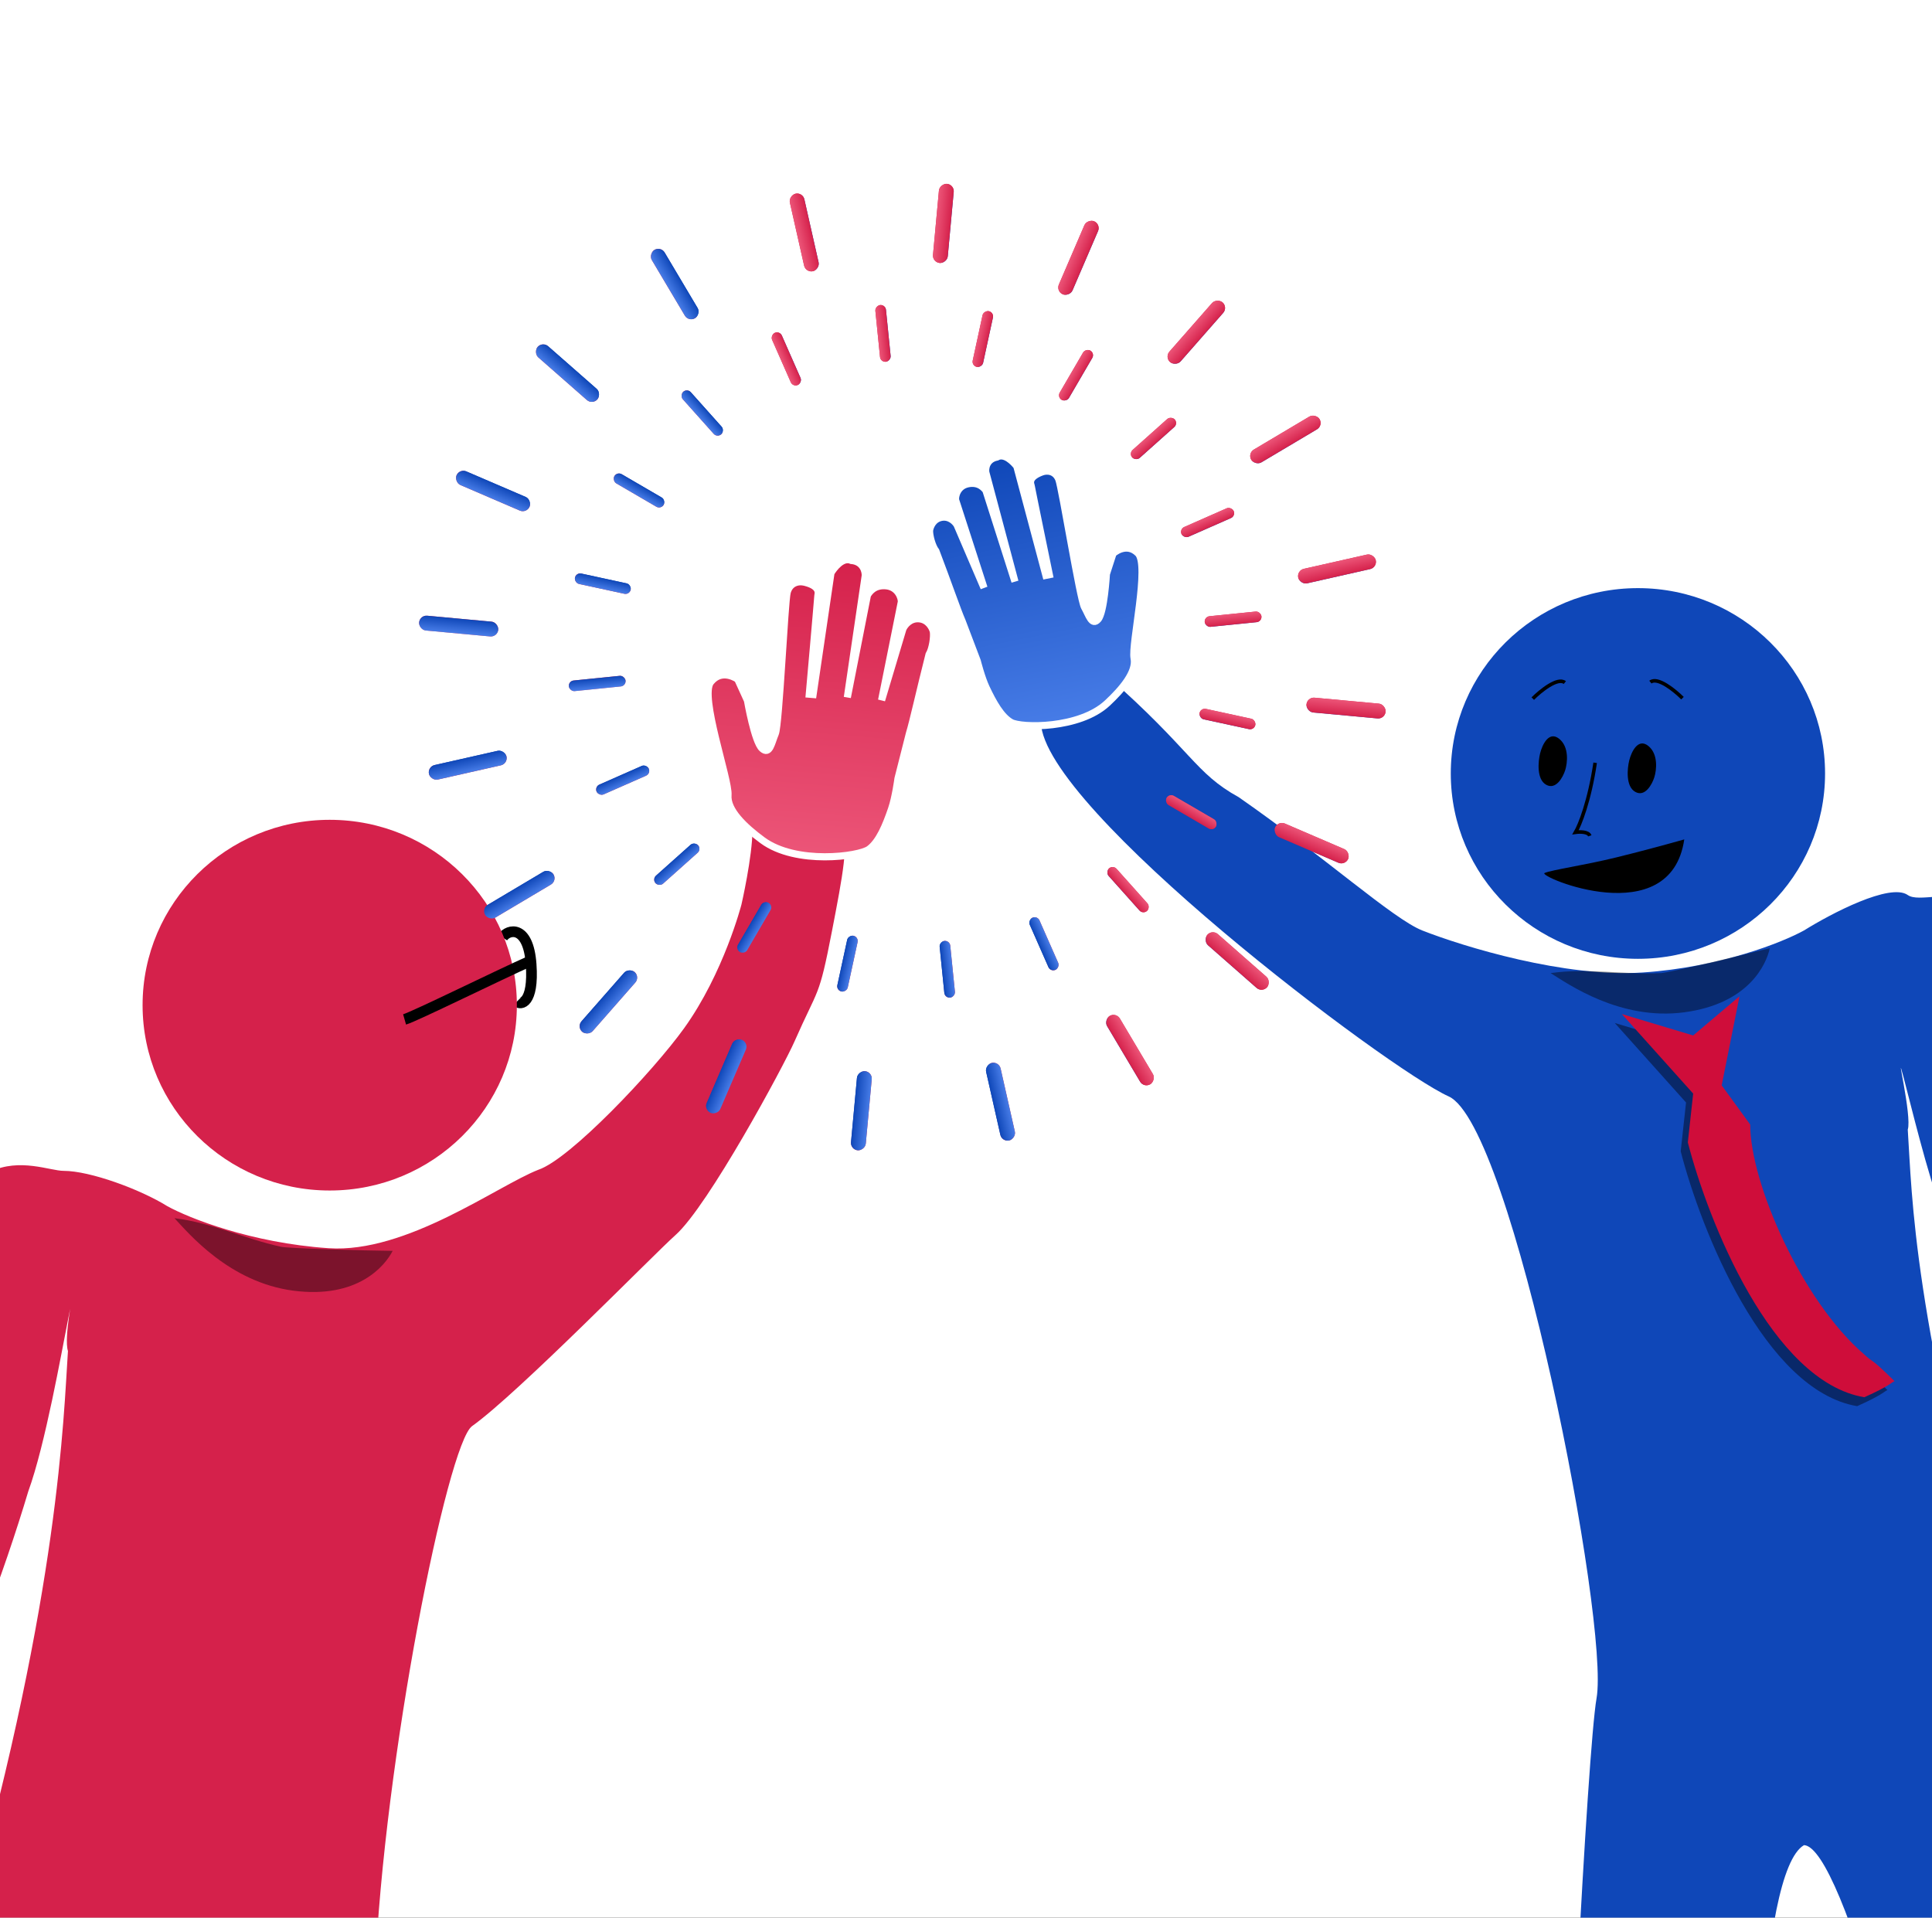 <svg width="542" height="538" viewBox="0 0 542 538" fill="none" xmlns="http://www.w3.org/2000/svg">
<rect x="0" y="0" width="542" height="538" fill="#333333" stroke="none"/>
<g clip-path="url(#clip0_1_2)">
<rect width="542" height="538" fill="white"/>
<ellipse cx="459.5" cy="217" rx="52.5" ry="52" fill="#0F47B8"/>
<path d="M472.5 235.5C468.656 261.739 431.134 245.838 433.317 244.919C435.5 244 444.274 242.795 453.403 240.554C459.38 239.086 465.901 237.36 472.5 235.5Z" fill="black"/>
<path d="M458.772 222.172C456.036 220.664 456.493 215.653 457.064 213.336C457.634 211.019 459.497 206.958 462.385 209.251C465.273 211.545 464.728 216.098 464.094 218.088C463.46 220.077 461.508 223.68 458.772 222.172Z" fill="black"/>
<path d="M433.772 220.172C431.036 218.664 431.493 213.653 432.064 211.336C432.634 209.019 434.497 204.958 437.385 207.251C440.273 209.545 439.728 214.098 439.094 216.088C438.46 218.077 436.508 221.68 433.772 220.172Z" fill="black"/>
<path d="M141 263C142.5 260.667 148.2 259.3 149 270.5C149.8 281.7 146 282 145 281" stroke="black" stroke-width="3"/>
<ellipse cx="92.5" cy="282" rx="52.5" ry="52" fill="#D5214B"/>
<path d="M460.896 272.832C439.099 274.322 410.533 265.589 398.974 261.036C390.718 257.725 371.787 240.543 347.514 223.656C335.13 216.827 334.534 210.727 310.591 189.619C304.192 185.894 291.519 183.287 292.014 202.656C292.633 226.868 389.304 299.912 406.405 307.598C424.362 315.668 451.608 455.353 447.892 476.461C445.382 490.72 439.017 611.179 437.985 670.157H491.857C491.237 607.454 493.219 525.106 506.098 517.656C516.997 518.153 539.949 604.557 550.062 670.157H600.219C595.884 630.217 582.138 532.211 561.828 459.699C536.44 369.059 536.44 335.535 535.201 316.91C536.44 313.185 531.486 292.698 533.963 302.01C536.31 310.833 540.361 328.085 545.109 341.122C558.319 385.407 591.426 469.88 618.176 453.491C630.56 452.001 623.336 435.073 618.176 426.795C605.585 404.239 579.289 346.834 574.831 297.665C569.258 236.203 541.394 255.449 535.201 251.103C530.248 247.627 513.735 256.277 506.098 261.036C500.113 264.347 482.692 271.342 460.896 272.832Z" fill="#0F47B8"/>
<path d="M92.187 350.186C113.992 351.674 139.446 332.733 151.01 328.186C159.88 325.248 183.184 300.615 191.895 288.505C203.046 273.004 208.001 253.784 208.001 253.784C208.001 253.784 211.099 240.35 211.099 232.703C210.479 229.81 220.267 220.675 227.205 222.163C234.143 223.651 234.845 231.05 235.878 232.703C238.356 235.596 236.373 245.847 233.4 261.224C229.683 280.445 229.683 276.725 222.869 292.225C219.865 299.059 198.702 338.314 189.5 346.5C183.334 351.985 145.435 390.809 132.426 400.109C125.565 405.014 107.665 493.618 105.196 553.553C110.647 566.946 114.075 688.098 115.107 747H61.213C61.833 684.378 59.85 557.273 46.965 549.833C36.063 550.329 13.101 681.484 2.983 747H-47.194C-42.858 707.112 -29.106 609.231 -8.787 536.812C16.611 446.289 17.823 397.629 19.062 379.028C17.823 375.308 20.921 361.048 19.062 370.348C17.276 379.29 12.688 405.368 7.939 418.388C-5.277 462.616 -38.398 546.981 -65.159 530.612C-77.549 529.124 -70.321 512.218 -65.159 503.951C-52.563 481.424 -26.256 424.092 -21.796 374.987C-16.221 313.604 10.289 328.485 17.85 328.485C25.257 328.485 39.325 333.652 46.965 338.405C52.954 341.712 70.381 348.698 92.187 350.186Z" fill="#D5214B"/>
<path d="M318.155 184.657C318.934 188.53 314.839 193.344 310.653 197.249C302.786 204.586 286.424 204.256 283.648 202.679C280.872 201.103 278.683 197.204 276.688 192.996C275.355 190.186 274.161 185.443 274.161 185.443L269.895 174.211C268.668 171.435 265.978 163.603 262.565 154.617C261.482 153.223 260.717 150.196 260.779 148.84C260.906 147.807 261.738 145.624 264.053 145.159C266.367 144.693 267.978 146.384 268.495 147.288L276.053 164.912L268.096 140.315C267.901 139.347 268.489 136.348 271.575 135.727C274.646 135.11 276.115 137.001 276.574 137.592L276.581 137.601L284.733 163.166L276.572 132.565C276.377 131.597 276.588 128.848 279.674 128.228C281.833 126.988 284.35 129.658 285.252 130.82L293.413 161.421L294.378 161.227C294.378 161.227 289.343 136.805 289.329 136.426C289.314 136.048 287.908 134.044 292.261 132.433C293.913 131.822 296.111 132.166 297.03 134.497C297.949 136.828 302.997 168.158 304.236 170.327C305.474 172.496 306.301 175.709 308.044 173.757C309.786 171.806 310.393 161.029 310.393 161.029L312.251 155.299C312.251 155.299 315.922 151.892 319.259 155.215C322.596 158.538 317.376 180.783 318.155 184.657Z" fill="url(#paint0_linear_1_2)" stroke="white" stroke-width="2"/>
<path d="M204.234 223.057C203.874 227.344 208.903 232.041 213.916 235.743C223.338 242.7 240.995 240.307 243.801 238.256C246.608 236.206 248.489 231.716 250.124 226.916C251.216 223.711 251.917 218.433 251.917 218.433L255.133 205.753C256.115 202.597 258.05 193.792 260.623 183.648C261.621 182.005 262.071 178.635 261.836 177.177C261.57 176.075 260.398 173.818 257.837 173.603C255.275 173.387 253.743 175.417 253.297 176.459L247.316 196.461L252.861 168.867C252.951 167.795 251.942 164.625 248.526 164.337C245.128 164.052 243.774 166.28 243.351 166.977L243.345 166.988L237.71 195.653L242.728 161.54C242.818 160.468 242.249 157.521 238.833 157.234C236.344 156.161 233.954 159.363 233.122 160.732L228.104 194.846L227.037 194.756C227.037 194.756 229.443 167.714 229.411 167.303C229.38 166.893 230.651 164.549 225.742 163.349C223.879 162.894 221.545 163.539 220.841 166.175C220.137 168.81 218.577 203.326 217.507 205.826C216.437 208.327 215.942 211.904 213.815 210.01C211.687 208.116 209.689 196.535 209.689 196.535L206.966 190.569C206.966 190.569 202.572 187.341 199.376 191.351C196.181 195.36 204.595 218.771 204.234 223.057Z" fill="url(#paint1_linear_1_2)" stroke="white" stroke-width="2"/>
<rect x="128.906" y="131.429" width="22.295" height="4.166" rx="2.083" transform="rotate(23.278 128.906 131.429)" fill="url(#paint2_linear_1_2)"/>
<rect x="128.906" y="131.429" width="22.295" height="4.166" rx="2.083" transform="rotate(23.278 128.906 131.429)" fill="url(#paint3_linear_1_2)"/>
<rect x="152.205" y="95.763" width="22.295" height="4.166" rx="2.083" transform="rotate(41.278 152.205 95.763)" fill="url(#paint4_linear_1_2)"/>
<rect x="152.205" y="95.763" width="22.295" height="4.166" rx="2.083" transform="rotate(41.278 152.205 95.763)" fill="url(#paint5_linear_1_2)"/>
<rect x="185.385" y="69.043" width="22.295" height="4.166" rx="2.083" transform="rotate(59.278 185.385 69.043)" fill="url(#paint6_linear_1_2)"/>
<rect x="185.385" y="69.043" width="22.295" height="4.166" rx="2.083" transform="rotate(59.278 185.385 69.043)" fill="url(#paint7_linear_1_2)"/>
<rect x="225.197" y="53.884" width="22.295" height="4.166" rx="2.083" transform="rotate(77.278 225.197 53.884)" fill="url(#paint8_linear_1_2)"/>
<rect x="225.197" y="53.884" width="22.295" height="4.166" rx="2.083" transform="rotate(77.278 225.197 53.884)" fill="url(#paint9_linear_1_2)"/>
<rect x="267.746" y="51.769" width="22.295" height="4.166" rx="2.083" transform="rotate(95.278 267.746 51.769)" fill="url(#paint10_linear_1_2)"/>
<rect x="267.746" y="51.769" width="22.295" height="4.166" rx="2.083" transform="rotate(95.278 267.746 51.769)" fill="url(#paint11_linear_1_2)"/>
<rect x="308.866" y="62.906" width="22.295" height="4.166" rx="2.083" transform="rotate(113.278 308.866 62.906)" fill="url(#paint12_linear_1_2)"/>
<rect x="308.866" y="62.906" width="22.295" height="4.166" rx="2.083" transform="rotate(113.278 308.866 62.906)" fill="url(#paint13_linear_1_2)"/>
<rect x="344.532" y="86.205" width="22.295" height="4.166" rx="2.083" transform="rotate(131.278 344.532 86.205)" fill="url(#paint14_linear_1_2)"/>
<rect x="344.532" y="86.205" width="22.295" height="4.166" rx="2.083" transform="rotate(131.278 344.532 86.205)" fill="url(#paint15_linear_1_2)"/>
<rect x="371.252" y="119.385" width="22.295" height="4.166" rx="2.083" transform="rotate(149.278 371.252 119.385)" fill="url(#paint16_linear_1_2)"/>
<rect x="371.252" y="119.385" width="22.295" height="4.166" rx="2.083" transform="rotate(149.278 371.252 119.385)" fill="url(#paint17_linear_1_2)"/>
<rect x="386.412" y="159.197" width="22.295" height="4.166" rx="2.083" transform="rotate(167.278 386.412 159.197)" fill="url(#paint18_linear_1_2)"/>
<rect x="386.412" y="159.197" width="22.295" height="4.166" rx="2.083" transform="rotate(167.278 386.412 159.197)" fill="url(#paint19_linear_1_2)"/>
<rect x="388.526" y="201.746" width="22.295" height="4.166" rx="2.083" transform="rotate(-174.722 388.526 201.746)" fill="url(#paint20_linear_1_2)"/>
<rect x="388.526" y="201.746" width="22.295" height="4.166" rx="2.083" transform="rotate(-174.722 388.526 201.746)" fill="url(#paint21_linear_1_2)"/>
<rect x="377.389" y="242.866" width="22.295" height="4.166" rx="2.083" transform="rotate(-156.722 377.389 242.866)" fill="url(#paint22_linear_1_2)"/>
<rect x="377.389" y="242.866" width="22.295" height="4.166" rx="2.083" transform="rotate(-156.722 377.389 242.866)" fill="url(#paint23_linear_1_2)"/>
<rect x="354.09" y="278.532" width="22.295" height="4.166" rx="2.083" transform="rotate(-138.722 354.09 278.532)" fill="url(#paint24_linear_1_2)"/>
<rect x="354.09" y="278.532" width="22.295" height="4.166" rx="2.083" transform="rotate(-138.722 354.09 278.532)" fill="url(#paint25_linear_1_2)"/>
<rect x="320.911" y="305.252" width="22.295" height="4.166" rx="2.083" transform="rotate(-120.722 320.911 305.252)" fill="url(#paint26_linear_1_2)"/>
<rect x="320.911" y="305.252" width="22.295" height="4.166" rx="2.083" transform="rotate(-120.722 320.911 305.252)" fill="url(#paint27_linear_1_2)"/>
<rect x="281.098" y="320.412" width="22.295" height="4.166" rx="2.083" transform="rotate(-102.722 281.098 320.412)" fill="url(#paint28_linear_1_2)"/>
<rect x="281.098" y="320.412" width="22.295" height="4.166" rx="2.083" transform="rotate(-102.722 281.098 320.412)" fill="url(#paint29_linear_1_2)"/>
<rect x="238.549" y="322.526" width="22.295" height="4.166" rx="2.083" transform="rotate(-84.722 238.549 322.526)" fill="url(#paint30_linear_1_2)"/>
<rect x="238.549" y="322.526" width="22.295" height="4.166" rx="2.083" transform="rotate(-84.722 238.549 322.526)" fill="url(#paint31_linear_1_2)"/>
<rect x="197.429" y="311.389" width="22.295" height="4.166" rx="2.083" transform="rotate(-66.722 197.429 311.389)" fill="url(#paint32_linear_1_2)"/>
<rect x="197.429" y="311.389" width="22.295" height="4.166" rx="2.083" transform="rotate(-66.722 197.429 311.389)" fill="url(#paint33_linear_1_2)"/>
<rect x="161.763" y="288.09" width="22.295" height="4.166" rx="2.083" transform="rotate(-48.722 161.763 288.09)" fill="url(#paint34_linear_1_2)"/>
<rect x="161.763" y="288.09" width="22.295" height="4.166" rx="2.083" transform="rotate(-48.722 161.763 288.09)" fill="url(#paint35_linear_1_2)"/>
<rect x="135.043" y="254.911" width="22.295" height="4.166" rx="2.083" transform="rotate(-30.722 135.043 254.911)" fill="url(#paint36_linear_1_2)"/>
<rect x="135.043" y="254.911" width="22.295" height="4.166" rx="2.083" transform="rotate(-30.722 135.043 254.911)" fill="url(#paint37_linear_1_2)"/>
<rect x="119.884" y="215.098" width="22.295" height="4.166" rx="2.083" transform="rotate(-12.722 119.884 215.098)" fill="url(#paint38_linear_1_2)"/>
<rect x="119.884" y="215.098" width="22.295" height="4.166" rx="2.083" transform="rotate(-12.722 119.884 215.098)" fill="url(#paint39_linear_1_2)"/>
<rect x="117.769" y="172.549" width="22.295" height="4.166" rx="2.083" transform="rotate(5.278 117.769 172.549)" fill="url(#paint40_linear_1_2)"/>
<rect x="117.769" y="172.549" width="22.295" height="4.166" rx="2.083" transform="rotate(5.278 117.769 172.549)" fill="url(#paint41_linear_1_2)"/>
<rect x="161.619" y="160.594" width="15.99" height="2.988" rx="1.494" transform="rotate(12.227 161.619 160.594)" fill="url(#paint42_linear_1_2)"/>
<rect x="161.619" y="160.594" width="15.99" height="2.988" rx="1.494" transform="rotate(12.227 161.619 160.594)" fill="url(#paint43_linear_1_2)"/>
<rect x="173.116" y="132.286" width="15.99" height="2.988" rx="1.494" transform="rotate(30.227 173.116 132.286)" fill="url(#paint44_linear_1_2)"/>
<rect x="173.116" y="132.286" width="15.99" height="2.988" rx="1.494" transform="rotate(30.227 173.116 132.286)" fill="url(#paint45_linear_1_2)"/>
<rect x="192.798" y="108.915" width="15.99" height="2.988" rx="1.494" transform="rotate(48.227 192.798 108.915)" fill="url(#paint46_linear_1_2)"/>
<rect x="192.798" y="108.915" width="15.99" height="2.988" rx="1.494" transform="rotate(48.227 192.798 108.915)" fill="url(#paint47_linear_1_2)"/>
<rect x="218.738" y="92.771" width="15.99" height="2.988" rx="1.494" transform="rotate(66.227 218.738 92.771)" fill="url(#paint48_linear_1_2)"/>
<rect x="218.738" y="92.771" width="15.99" height="2.988" rx="1.494" transform="rotate(66.227 218.738 92.771)" fill="url(#paint49_linear_1_2)"/>
<rect x="248.397" y="85.433" width="15.99" height="2.988" rx="1.494" transform="rotate(84.227 248.397 85.433)" fill="url(#paint50_linear_1_2)"/>
<rect x="248.397" y="85.433" width="15.99" height="2.988" rx="1.494" transform="rotate(84.227 248.397 85.433)" fill="url(#paint51_linear_1_2)"/>
<rect x="278.872" y="87.619" width="15.99" height="2.988" rx="1.494" transform="rotate(102.227 278.872 87.619)" fill="url(#paint52_linear_1_2)"/>
<rect x="278.872" y="87.619" width="15.99" height="2.988" rx="1.494" transform="rotate(102.227 278.872 87.619)" fill="url(#paint53_linear_1_2)"/>
<rect x="307.181" y="99.116" width="15.99" height="2.988" rx="1.494" transform="rotate(120.227 307.181 99.116)" fill="url(#paint54_linear_1_2)"/>
<rect x="307.181" y="99.116" width="15.99" height="2.988" rx="1.494" transform="rotate(120.227 307.181 99.116)" fill="url(#paint55_linear_1_2)"/>
<rect x="330.551" y="118.797" width="15.99" height="2.988" rx="1.494" transform="rotate(138.227 330.551 118.797)" fill="url(#paint56_linear_1_2)"/>
<rect x="330.551" y="118.797" width="15.99" height="2.988" rx="1.494" transform="rotate(138.227 330.551 118.797)" fill="url(#paint57_linear_1_2)"/>
<rect x="346.695" y="144.738" width="15.99" height="2.988" rx="1.494" transform="rotate(156.227 346.695 144.738)" fill="url(#paint58_linear_1_2)"/>
<rect x="346.695" y="144.738" width="15.99" height="2.988" rx="1.494" transform="rotate(156.227 346.695 144.738)" fill="url(#paint59_linear_1_2)"/>
<rect x="354.033" y="174.397" width="15.99" height="2.988" rx="1.494" transform="rotate(174.227 354.033 174.397)" fill="url(#paint60_linear_1_2)"/>
<rect x="354.033" y="174.397" width="15.99" height="2.988" rx="1.494" transform="rotate(174.227 354.033 174.397)" fill="url(#paint61_linear_1_2)"/>
<rect x="351.847" y="204.872" width="15.99" height="2.988" rx="1.494" transform="rotate(-167.773 351.847 204.872)" fill="url(#paint62_linear_1_2)"/>
<rect x="351.847" y="204.872" width="15.99" height="2.988" rx="1.494" transform="rotate(-167.773 351.847 204.872)" fill="url(#paint63_linear_1_2)"/>
<rect x="340.35" y="233.181" width="15.99" height="2.988" rx="1.494" transform="rotate(-149.773 340.35 233.181)" fill="url(#paint64_linear_1_2)"/>
<rect x="340.35" y="233.181" width="15.99" height="2.988" rx="1.494" transform="rotate(-149.773 340.35 233.181)" fill="url(#paint65_linear_1_2)"/>
<rect x="320.669" y="256.551" width="15.99" height="2.988" rx="1.494" transform="rotate(-131.773 320.669 256.551)" fill="url(#paint66_linear_1_2)"/>
<rect x="320.669" y="256.551" width="15.99" height="2.988" rx="1.494" transform="rotate(-131.773 320.669 256.551)" fill="url(#paint67_linear_1_2)"/>
<rect x="294.729" y="272.695" width="15.99" height="2.988" rx="1.494" transform="rotate(-113.773 294.729 272.695)" fill="url(#paint68_linear_1_2)"/>
<rect x="294.729" y="272.695" width="15.99" height="2.988" rx="1.494" transform="rotate(-113.773 294.729 272.695)" fill="url(#paint69_linear_1_2)"/>
<rect x="265.069" y="280.033" width="15.99" height="2.988" rx="1.494" transform="rotate(-95.773 265.069 280.033)" fill="url(#paint70_linear_1_2)"/>
<rect x="265.069" y="280.033" width="15.99" height="2.988" rx="1.494" transform="rotate(-95.773 265.069 280.033)" fill="url(#paint71_linear_1_2)"/>
<rect x="234.594" y="277.847" width="15.99" height="2.988" rx="1.494" transform="rotate(-77.773 234.594 277.847)" fill="url(#paint72_linear_1_2)"/>
<rect x="234.594" y="277.847" width="15.99" height="2.988" rx="1.494" transform="rotate(-77.773 234.594 277.847)" fill="url(#paint73_linear_1_2)"/>
<rect x="206.286" y="266.35" width="15.99" height="2.988" rx="1.494" transform="rotate(-59.773 206.286 266.35)" fill="url(#paint74_linear_1_2)"/>
<rect x="206.286" y="266.35" width="15.99" height="2.988" rx="1.494" transform="rotate(-59.773 206.286 266.35)" fill="url(#paint75_linear_1_2)"/>
<rect x="182.915" y="246.669" width="15.99" height="2.988" rx="1.494" transform="rotate(-41.773 182.915 246.669)" fill="url(#paint76_linear_1_2)"/>
<rect x="182.915" y="246.669" width="15.99" height="2.988" rx="1.494" transform="rotate(-41.773 182.915 246.669)" fill="url(#paint77_linear_1_2)"/>
<rect x="166.771" y="220.729" width="15.99" height="2.988" rx="1.494" transform="rotate(-23.773 166.771 220.729)" fill="url(#paint78_linear_1_2)"/>
<rect x="166.771" y="220.729" width="15.99" height="2.988" rx="1.494" transform="rotate(-23.773 166.771 220.729)" fill="url(#paint79_linear_1_2)"/>
<rect x="159.433" y="191.069" width="15.99" height="2.988" rx="1.494" transform="rotate(-5.773 159.433 191.069)" fill="url(#paint80_linear_1_2)"/>
<rect x="159.433" y="191.069" width="15.99" height="2.988" rx="1.494" transform="rotate(-5.773 159.433 191.069)" fill="url(#paint81_linear_1_2)"/>
<path d="M472.5 284C454.5 286.4 439.833 276 435 273C445.833 271.5 455 273.5 466 273C467.998 272.909 488.167 268.167 496.5 266C495.5 270.667 490.5 281.6 472.5 284Z" fill="black" fill-opacity="0.42"/>
<path d="M430 196C432.167 193.833 437 189.9 439 191.5" stroke="black"/>
<path d="M472 195.873C469.833 193.706 465 189.773 463 191.373" stroke="black"/>
<path d="M82.312 362.101C64.305 359.756 52.833 345.911 48.942 341.761C59.794 343.119 68.13 347.426 78.884 349.793C80.837 350.223 101.546 350.867 110.156 350.934C107.981 355.182 100.319 364.446 82.312 362.101Z" fill="black" fill-opacity="0.42"/>
<path d="M447.5 214C445.9 224.8 443.167 231.5 442 233.5C443.167 233.333 445.6 233.3 446 234.5" stroke="black"/>
<path d="M113.5 286C116.3 285.2 140 273.5 149 269.5" stroke="black" stroke-width="3"/>
<path d="M453 287L473 293L486 282L481 307L489 318C489 334.4 503.5 367.5 521 382.5C521 382.5 522 383.5 523.5 384.5C525 385.5 529.5 390 529.5 390C528.833 390.167 528.2 391.3 521 394.5C495 390.1 477.167 345 471.5 323L473 309.308L453 287Z" fill="black" fill-opacity="0.43"/>
<path d="M455 284.5L475 290.5L488 279.5L483 304.5L491 315.5C491 331.9 505.5 365 523 380C523 380 524 381 525.5 382C527 383 531.5 387.5 531.5 387.5C530.833 387.667 530.2 388.8 523 392C497 387.6 479.167 342.5 473.5 320.5L475 306.808L455 284.5Z" fill="#CF0D3A"/>
</g>
<defs>
<linearGradient id="paint0_linear_1_2" x1="285.136" y1="127" x2="300.305" y2="202.431" gradientUnits="userSpaceOnUse">
<stop stop-color="#0F47B8"/>
<stop offset="1" stop-color="#477CE7"/>
</linearGradient>
<linearGradient id="paint1_linear_1_2" x1="232.773" y1="156.586" x2="225.754" y2="240.06" gradientUnits="userSpaceOnUse">
<stop stop-color="#D5214B"/>
<stop offset="1" stop-color="#EC5578"/>
</linearGradient>
<linearGradient id="paint2_linear_1_2" x1="147.779" y1="132.997" x2="147.825" y2="132.268" gradientUnits="userSpaceOnUse">
<stop stop-color="#D5214B"/>
<stop offset="1" stop-color="#0F47B8"/>
</linearGradient>
<linearGradient id="paint3_linear_1_2" x1="140.054" y1="131.429" x2="140.054" y2="135.595" gradientUnits="userSpaceOnUse">
<stop stop-color="#0F47B8"/>
<stop offset="1" stop-color="#477CE7"/>
</linearGradient>
<linearGradient id="paint4_linear_1_2" x1="171.078" y1="97.332" x2="171.124" y2="96.602" gradientUnits="userSpaceOnUse">
<stop stop-color="#D5214B"/>
<stop offset="1" stop-color="#0F47B8"/>
</linearGradient>
<linearGradient id="paint5_linear_1_2" x1="163.352" y1="95.763" x2="163.352" y2="99.93" gradientUnits="userSpaceOnUse">
<stop stop-color="#0F47B8"/>
<stop offset="1" stop-color="#477CE7"/>
</linearGradient>
<linearGradient id="paint6_linear_1_2" x1="204.258" y1="70.611" x2="204.304" y2="69.882" gradientUnits="userSpaceOnUse">
<stop stop-color="#D5214B"/>
<stop offset="1" stop-color="#0F47B8"/>
</linearGradient>
<linearGradient id="paint7_linear_1_2" x1="196.532" y1="69.043" x2="196.532" y2="73.209" gradientUnits="userSpaceOnUse">
<stop stop-color="#0F47B8"/>
<stop offset="1" stop-color="#477CE7"/>
</linearGradient>
<linearGradient id="paint8_linear_1_2" x1="244.07" y1="55.452" x2="244.116" y2="54.722" gradientUnits="userSpaceOnUse">
<stop stop-color="#D5214B"/>
<stop offset="1" stop-color="#0F47B8"/>
</linearGradient>
<linearGradient id="paint9_linear_1_2" x1="236.345" y1="53.884" x2="236.345" y2="58.05" gradientUnits="userSpaceOnUse">
<stop stop-color="#D5214B"/>
<stop offset="1" stop-color="#EC5578"/>
</linearGradient>
<linearGradient id="paint10_linear_1_2" x1="286.619" y1="53.337" x2="286.665" y2="52.607" gradientUnits="userSpaceOnUse">
<stop stop-color="#D5214B"/>
<stop offset="1" stop-color="#0F47B8"/>
</linearGradient>
<linearGradient id="paint11_linear_1_2" x1="278.894" y1="51.769" x2="278.894" y2="55.935" gradientUnits="userSpaceOnUse">
<stop stop-color="#D5214B"/>
<stop offset="1" stop-color="#EC5578"/>
</linearGradient>
<linearGradient id="paint12_linear_1_2" x1="327.739" y1="64.474" x2="327.785" y2="63.745" gradientUnits="userSpaceOnUse">
<stop stop-color="#D5214B"/>
<stop offset="1" stop-color="#0F47B8"/>
</linearGradient>
<linearGradient id="paint13_linear_1_2" x1="320.014" y1="62.906" x2="320.014" y2="67.072" gradientUnits="userSpaceOnUse">
<stop stop-color="#D5214B"/>
<stop offset="1" stop-color="#EC5578"/>
</linearGradient>
<linearGradient id="paint14_linear_1_2" x1="363.405" y1="87.773" x2="363.451" y2="87.043" gradientUnits="userSpaceOnUse">
<stop stop-color="#D5214B"/>
<stop offset="1" stop-color="#0F47B8"/>
</linearGradient>
<linearGradient id="paint15_linear_1_2" x1="355.679" y1="86.205" x2="355.679" y2="90.371" gradientUnits="userSpaceOnUse">
<stop stop-color="#D5214B"/>
<stop offset="1" stop-color="#EC5578"/>
</linearGradient>
<linearGradient id="paint16_linear_1_2" x1="390.125" y1="120.953" x2="390.171" y2="120.223" gradientUnits="userSpaceOnUse">
<stop stop-color="#D5214B"/>
<stop offset="1" stop-color="#0F47B8"/>
</linearGradient>
<linearGradient id="paint17_linear_1_2" x1="382.4" y1="119.385" x2="382.4" y2="123.551" gradientUnits="userSpaceOnUse">
<stop stop-color="#D5214B"/>
<stop offset="1" stop-color="#EC5578"/>
</linearGradient>
<linearGradient id="paint18_linear_1_2" x1="405.285" y1="160.766" x2="405.331" y2="160.036" gradientUnits="userSpaceOnUse">
<stop stop-color="#D5214B"/>
<stop offset="1" stop-color="#0F47B8"/>
</linearGradient>
<linearGradient id="paint19_linear_1_2" x1="397.559" y1="159.197" x2="397.559" y2="163.363" gradientUnits="userSpaceOnUse">
<stop stop-color="#D5214B"/>
<stop offset="1" stop-color="#EC5578"/>
</linearGradient>
<linearGradient id="paint20_linear_1_2" x1="407.399" y1="203.314" x2="407.445" y2="202.585" gradientUnits="userSpaceOnUse">
<stop stop-color="#D5214B"/>
<stop offset="1" stop-color="#0F47B8"/>
</linearGradient>
<linearGradient id="paint21_linear_1_2" x1="399.674" y1="201.746" x2="399.674" y2="205.912" gradientUnits="userSpaceOnUse">
<stop stop-color="#D5214B"/>
<stop offset="1" stop-color="#EC5578"/>
</linearGradient>
<linearGradient id="paint22_linear_1_2" x1="396.262" y1="244.434" x2="396.308" y2="243.704" gradientUnits="userSpaceOnUse">
<stop stop-color="#D5214B"/>
<stop offset="1" stop-color="#0F47B8"/>
</linearGradient>
<linearGradient id="paint23_linear_1_2" x1="388.537" y1="242.866" x2="388.537" y2="247.032" gradientUnits="userSpaceOnUse">
<stop stop-color="#D5214B"/>
<stop offset="1" stop-color="#EC5578"/>
</linearGradient>
<linearGradient id="paint24_linear_1_2" x1="372.963" y1="280.1" x2="373.009" y2="279.37" gradientUnits="userSpaceOnUse">
<stop stop-color="#D5214B"/>
<stop offset="1" stop-color="#0F47B8"/>
</linearGradient>
<linearGradient id="paint25_linear_1_2" x1="365.238" y1="278.532" x2="365.238" y2="282.698" gradientUnits="userSpaceOnUse">
<stop stop-color="#D5214B"/>
<stop offset="1" stop-color="#EC5578"/>
</linearGradient>
<linearGradient id="paint26_linear_1_2" x1="339.784" y1="306.82" x2="339.83" y2="306.091" gradientUnits="userSpaceOnUse">
<stop stop-color="#D5214B"/>
<stop offset="1" stop-color="#0F47B8"/>
</linearGradient>
<linearGradient id="paint27_linear_1_2" x1="332.058" y1="305.252" x2="332.058" y2="309.418" gradientUnits="userSpaceOnUse">
<stop stop-color="#D5214B"/>
<stop offset="1" stop-color="#EC5578"/>
</linearGradient>
<linearGradient id="paint28_linear_1_2" x1="299.971" y1="321.98" x2="300.017" y2="321.25" gradientUnits="userSpaceOnUse">
<stop stop-color="#D5214B"/>
<stop offset="1" stop-color="#0F47B8"/>
</linearGradient>
<linearGradient id="paint29_linear_1_2" x1="292.245" y1="320.412" x2="292.245" y2="324.578" gradientUnits="userSpaceOnUse">
<stop stop-color="#0F47B8"/>
<stop offset="1" stop-color="#477CE7"/>
</linearGradient>
<linearGradient id="paint30_linear_1_2" x1="257.422" y1="324.094" x2="257.468" y2="323.365" gradientUnits="userSpaceOnUse">
<stop stop-color="#D5214B"/>
<stop offset="1" stop-color="#0F47B8"/>
</linearGradient>
<linearGradient id="paint31_linear_1_2" x1="249.697" y1="322.526" x2="249.697" y2="326.692" gradientUnits="userSpaceOnUse">
<stop stop-color="#0F47B8"/>
<stop offset="1" stop-color="#477CE7"/>
</linearGradient>
<linearGradient id="paint32_linear_1_2" x1="216.302" y1="312.957" x2="216.348" y2="312.228" gradientUnits="userSpaceOnUse">
<stop stop-color="#D5214B"/>
<stop offset="1" stop-color="#0F47B8"/>
</linearGradient>
<linearGradient id="paint33_linear_1_2" x1="208.577" y1="311.389" x2="208.577" y2="315.555" gradientUnits="userSpaceOnUse">
<stop stop-color="#0F47B8"/>
<stop offset="1" stop-color="#477CE7"/>
</linearGradient>
<linearGradient id="paint34_linear_1_2" x1="180.636" y1="289.659" x2="180.682" y2="288.929" gradientUnits="userSpaceOnUse">
<stop stop-color="#D5214B"/>
<stop offset="1" stop-color="#0F47B8"/>
</linearGradient>
<linearGradient id="paint35_linear_1_2" x1="172.911" y1="288.09" x2="172.911" y2="292.256" gradientUnits="userSpaceOnUse">
<stop stop-color="#0F47B8"/>
<stop offset="1" stop-color="#477CE7"/>
</linearGradient>
<linearGradient id="paint36_linear_1_2" x1="153.916" y1="256.479" x2="153.962" y2="255.749" gradientUnits="userSpaceOnUse">
<stop stop-color="#D5214B"/>
<stop offset="1" stop-color="#0F47B8"/>
</linearGradient>
<linearGradient id="paint37_linear_1_2" x1="146.191" y1="254.911" x2="146.191" y2="259.077" gradientUnits="userSpaceOnUse">
<stop stop-color="#0F47B8"/>
<stop offset="1" stop-color="#477CE7"/>
</linearGradient>
<linearGradient id="paint38_linear_1_2" x1="138.757" y1="216.666" x2="138.803" y2="215.936" gradientUnits="userSpaceOnUse">
<stop stop-color="#D5214B"/>
<stop offset="1" stop-color="#0F47B8"/>
</linearGradient>
<linearGradient id="paint39_linear_1_2" x1="131.031" y1="215.098" x2="131.031" y2="219.264" gradientUnits="userSpaceOnUse">
<stop stop-color="#0F47B8"/>
<stop offset="1" stop-color="#477CE7"/>
</linearGradient>
<linearGradient id="paint40_linear_1_2" x1="128.917" y1="172.549" x2="128.917" y2="176.715" gradientUnits="userSpaceOnUse">
<stop stop-color="#D5214B"/>
<stop offset="1" stop-color="#EC5578"/>
</linearGradient>
<linearGradient id="paint41_linear_1_2" x1="128.917" y1="172.549" x2="128.917" y2="176.715" gradientUnits="userSpaceOnUse">
<stop stop-color="#0F47B8"/>
<stop offset="1" stop-color="#477CE7"/>
</linearGradient>
<linearGradient id="paint42_linear_1_2" x1="175.155" y1="161.718" x2="175.188" y2="161.195" gradientUnits="userSpaceOnUse">
<stop stop-color="#D5214B"/>
<stop offset="1" stop-color="#0F47B8"/>
</linearGradient>
<linearGradient id="paint43_linear_1_2" x1="169.614" y1="160.594" x2="169.614" y2="163.582" gradientUnits="userSpaceOnUse">
<stop stop-color="#0F47B8"/>
<stop offset="1" stop-color="#477CE7"/>
</linearGradient>
<linearGradient id="paint44_linear_1_2" x1="186.652" y1="133.41" x2="186.685" y2="132.887" gradientUnits="userSpaceOnUse">
<stop stop-color="#D5214B"/>
<stop offset="1" stop-color="#0F47B8"/>
</linearGradient>
<linearGradient id="paint45_linear_1_2" x1="181.111" y1="132.286" x2="181.111" y2="135.273" gradientUnits="userSpaceOnUse">
<stop stop-color="#0F47B8"/>
<stop offset="1" stop-color="#477CE7"/>
</linearGradient>
<linearGradient id="paint46_linear_1_2" x1="206.333" y1="110.04" x2="206.366" y2="109.517" gradientUnits="userSpaceOnUse">
<stop stop-color="#D5214B"/>
<stop offset="1" stop-color="#0F47B8"/>
</linearGradient>
<linearGradient id="paint47_linear_1_2" x1="200.793" y1="108.915" x2="200.793" y2="111.903" gradientUnits="userSpaceOnUse">
<stop stop-color="#0F47B8"/>
<stop offset="1" stop-color="#477CE7"/>
</linearGradient>
<linearGradient id="paint48_linear_1_2" x1="232.273" y1="93.896" x2="232.306" y2="93.373" gradientUnits="userSpaceOnUse">
<stop stop-color="#D5214B"/>
<stop offset="1" stop-color="#0F47B8"/>
</linearGradient>
<linearGradient id="paint49_linear_1_2" x1="226.733" y1="92.771" x2="226.733" y2="95.759" gradientUnits="userSpaceOnUse">
<stop stop-color="#D5214B"/>
<stop offset="1" stop-color="#EC5578"/>
</linearGradient>
<linearGradient id="paint50_linear_1_2" x1="261.933" y1="86.558" x2="261.966" y2="86.034" gradientUnits="userSpaceOnUse">
<stop stop-color="#D5214B"/>
<stop offset="1" stop-color="#0F47B8"/>
</linearGradient>
<linearGradient id="paint51_linear_1_2" x1="256.392" y1="85.433" x2="256.392" y2="88.421" gradientUnits="userSpaceOnUse">
<stop stop-color="#D5214B"/>
<stop offset="1" stop-color="#EC5578"/>
</linearGradient>
<linearGradient id="paint52_linear_1_2" x1="292.408" y1="88.744" x2="292.441" y2="88.221" gradientUnits="userSpaceOnUse">
<stop stop-color="#D5214B"/>
<stop offset="1" stop-color="#0F47B8"/>
</linearGradient>
<linearGradient id="paint53_linear_1_2" x1="286.867" y1="87.619" x2="286.867" y2="90.607" gradientUnits="userSpaceOnUse">
<stop stop-color="#D5214B"/>
<stop offset="1" stop-color="#EC5578"/>
</linearGradient>
<linearGradient id="paint54_linear_1_2" x1="320.716" y1="100.241" x2="320.749" y2="99.717" gradientUnits="userSpaceOnUse">
<stop stop-color="#D5214B"/>
<stop offset="1" stop-color="#0F47B8"/>
</linearGradient>
<linearGradient id="paint55_linear_1_2" x1="315.176" y1="99.116" x2="315.176" y2="102.104" gradientUnits="userSpaceOnUse">
<stop stop-color="#D5214B"/>
<stop offset="1" stop-color="#EC5578"/>
</linearGradient>
<linearGradient id="paint56_linear_1_2" x1="344.086" y1="119.922" x2="344.119" y2="119.399" gradientUnits="userSpaceOnUse">
<stop stop-color="#D5214B"/>
<stop offset="1" stop-color="#0F47B8"/>
</linearGradient>
<linearGradient id="paint57_linear_1_2" x1="338.546" y1="118.797" x2="338.546" y2="121.785" gradientUnits="userSpaceOnUse">
<stop stop-color="#D5214B"/>
<stop offset="1" stop-color="#EC5578"/>
</linearGradient>
<linearGradient id="paint58_linear_1_2" x1="360.231" y1="145.862" x2="360.264" y2="145.339" gradientUnits="userSpaceOnUse">
<stop stop-color="#D5214B"/>
<stop offset="1" stop-color="#0F47B8"/>
</linearGradient>
<linearGradient id="paint59_linear_1_2" x1="354.69" y1="144.738" x2="354.69" y2="147.726" gradientUnits="userSpaceOnUse">
<stop stop-color="#D5214B"/>
<stop offset="1" stop-color="#EC5578"/>
</linearGradient>
<linearGradient id="paint60_linear_1_2" x1="367.569" y1="175.522" x2="367.602" y2="174.998" gradientUnits="userSpaceOnUse">
<stop stop-color="#D5214B"/>
<stop offset="1" stop-color="#0F47B8"/>
</linearGradient>
<linearGradient id="paint61_linear_1_2" x1="362.028" y1="174.397" x2="362.028" y2="177.385" gradientUnits="userSpaceOnUse">
<stop stop-color="#D5214B"/>
<stop offset="1" stop-color="#EC5578"/>
</linearGradient>
<linearGradient id="paint62_linear_1_2" x1="365.383" y1="205.997" x2="365.416" y2="205.474" gradientUnits="userSpaceOnUse">
<stop stop-color="#D5214B"/>
<stop offset="1" stop-color="#0F47B8"/>
</linearGradient>
<linearGradient id="paint63_linear_1_2" x1="359.842" y1="204.872" x2="359.842" y2="207.86" gradientUnits="userSpaceOnUse">
<stop stop-color="#D5214B"/>
<stop offset="1" stop-color="#EC5578"/>
</linearGradient>
<linearGradient id="paint64_linear_1_2" x1="353.886" y1="234.305" x2="353.919" y2="233.782" gradientUnits="userSpaceOnUse">
<stop stop-color="#D5214B"/>
<stop offset="1" stop-color="#0F47B8"/>
</linearGradient>
<linearGradient id="paint65_linear_1_2" x1="348.345" y1="233.181" x2="348.345" y2="236.168" gradientUnits="userSpaceOnUse">
<stop stop-color="#D5214B"/>
<stop offset="1" stop-color="#EC5578"/>
</linearGradient>
<linearGradient id="paint66_linear_1_2" x1="334.204" y1="257.675" x2="334.237" y2="257.152" gradientUnits="userSpaceOnUse">
<stop stop-color="#D5214B"/>
<stop offset="1" stop-color="#0F47B8"/>
</linearGradient>
<linearGradient id="paint67_linear_1_2" x1="328.664" y1="256.551" x2="328.664" y2="259.539" gradientUnits="userSpaceOnUse">
<stop stop-color="#D5214B"/>
<stop offset="1" stop-color="#EC5578"/>
</linearGradient>
<linearGradient id="paint68_linear_1_2" x1="308.264" y1="273.82" x2="308.297" y2="273.296" gradientUnits="userSpaceOnUse">
<stop stop-color="#D5214B"/>
<stop offset="1" stop-color="#0F47B8"/>
</linearGradient>
<linearGradient id="paint69_linear_1_2" x1="302.724" y1="272.695" x2="302.724" y2="275.683" gradientUnits="userSpaceOnUse">
<stop stop-color="#0F47B8"/>
<stop offset="1" stop-color="#477CE7"/>
</linearGradient>
<linearGradient id="paint70_linear_1_2" x1="278.605" y1="281.158" x2="278.638" y2="280.634" gradientUnits="userSpaceOnUse">
<stop stop-color="#D5214B"/>
<stop offset="1" stop-color="#0F47B8"/>
</linearGradient>
<linearGradient id="paint71_linear_1_2" x1="273.064" y1="280.033" x2="273.064" y2="283.021" gradientUnits="userSpaceOnUse">
<stop stop-color="#0F47B8"/>
<stop offset="1" stop-color="#477CE7"/>
</linearGradient>
<linearGradient id="paint72_linear_1_2" x1="248.129" y1="278.972" x2="248.162" y2="278.448" gradientUnits="userSpaceOnUse">
<stop stop-color="#D5214B"/>
<stop offset="1" stop-color="#0F47B8"/>
</linearGradient>
<linearGradient id="paint73_linear_1_2" x1="242.589" y1="277.847" x2="242.589" y2="280.835" gradientUnits="userSpaceOnUse">
<stop stop-color="#0F47B8"/>
<stop offset="1" stop-color="#477CE7"/>
</linearGradient>
<linearGradient id="paint74_linear_1_2" x1="219.821" y1="267.475" x2="219.854" y2="266.952" gradientUnits="userSpaceOnUse">
<stop stop-color="#D5214B"/>
<stop offset="1" stop-color="#0F47B8"/>
</linearGradient>
<linearGradient id="paint75_linear_1_2" x1="214.281" y1="266.35" x2="214.281" y2="269.338" gradientUnits="userSpaceOnUse">
<stop stop-color="#0F47B8"/>
<stop offset="1" stop-color="#477CE7"/>
</linearGradient>
<linearGradient id="paint76_linear_1_2" x1="196.451" y1="247.793" x2="196.484" y2="247.27" gradientUnits="userSpaceOnUse">
<stop stop-color="#D5214B"/>
<stop offset="1" stop-color="#0F47B8"/>
</linearGradient>
<linearGradient id="paint77_linear_1_2" x1="190.911" y1="246.669" x2="190.911" y2="249.657" gradientUnits="userSpaceOnUse">
<stop stop-color="#0F47B8"/>
<stop offset="1" stop-color="#477CE7"/>
</linearGradient>
<linearGradient id="paint78_linear_1_2" x1="180.307" y1="221.853" x2="180.34" y2="221.33" gradientUnits="userSpaceOnUse">
<stop stop-color="#D5214B"/>
<stop offset="1" stop-color="#0F47B8"/>
</linearGradient>
<linearGradient id="paint79_linear_1_2" x1="174.766" y1="220.729" x2="174.766" y2="223.716" gradientUnits="userSpaceOnUse">
<stop stop-color="#0F47B8"/>
<stop offset="1" stop-color="#477CE7"/>
</linearGradient>
<linearGradient id="paint80_linear_1_2" x1="167.428" y1="191.069" x2="167.428" y2="194.057" gradientUnits="userSpaceOnUse">
<stop stop-color="#D5214B"/>
<stop offset="1" stop-color="#EC5578"/>
</linearGradient>
<linearGradient id="paint81_linear_1_2" x1="167.428" y1="191.069" x2="167.428" y2="194.057" gradientUnits="userSpaceOnUse">
<stop stop-color="#0F47B8"/>
<stop offset="1" stop-color="#477CE7"/>
</linearGradient>
<clipPath id="clip0_1_2">
<rect width="542" height="538" fill="white"/>
</clipPath>
</defs>
</svg>
